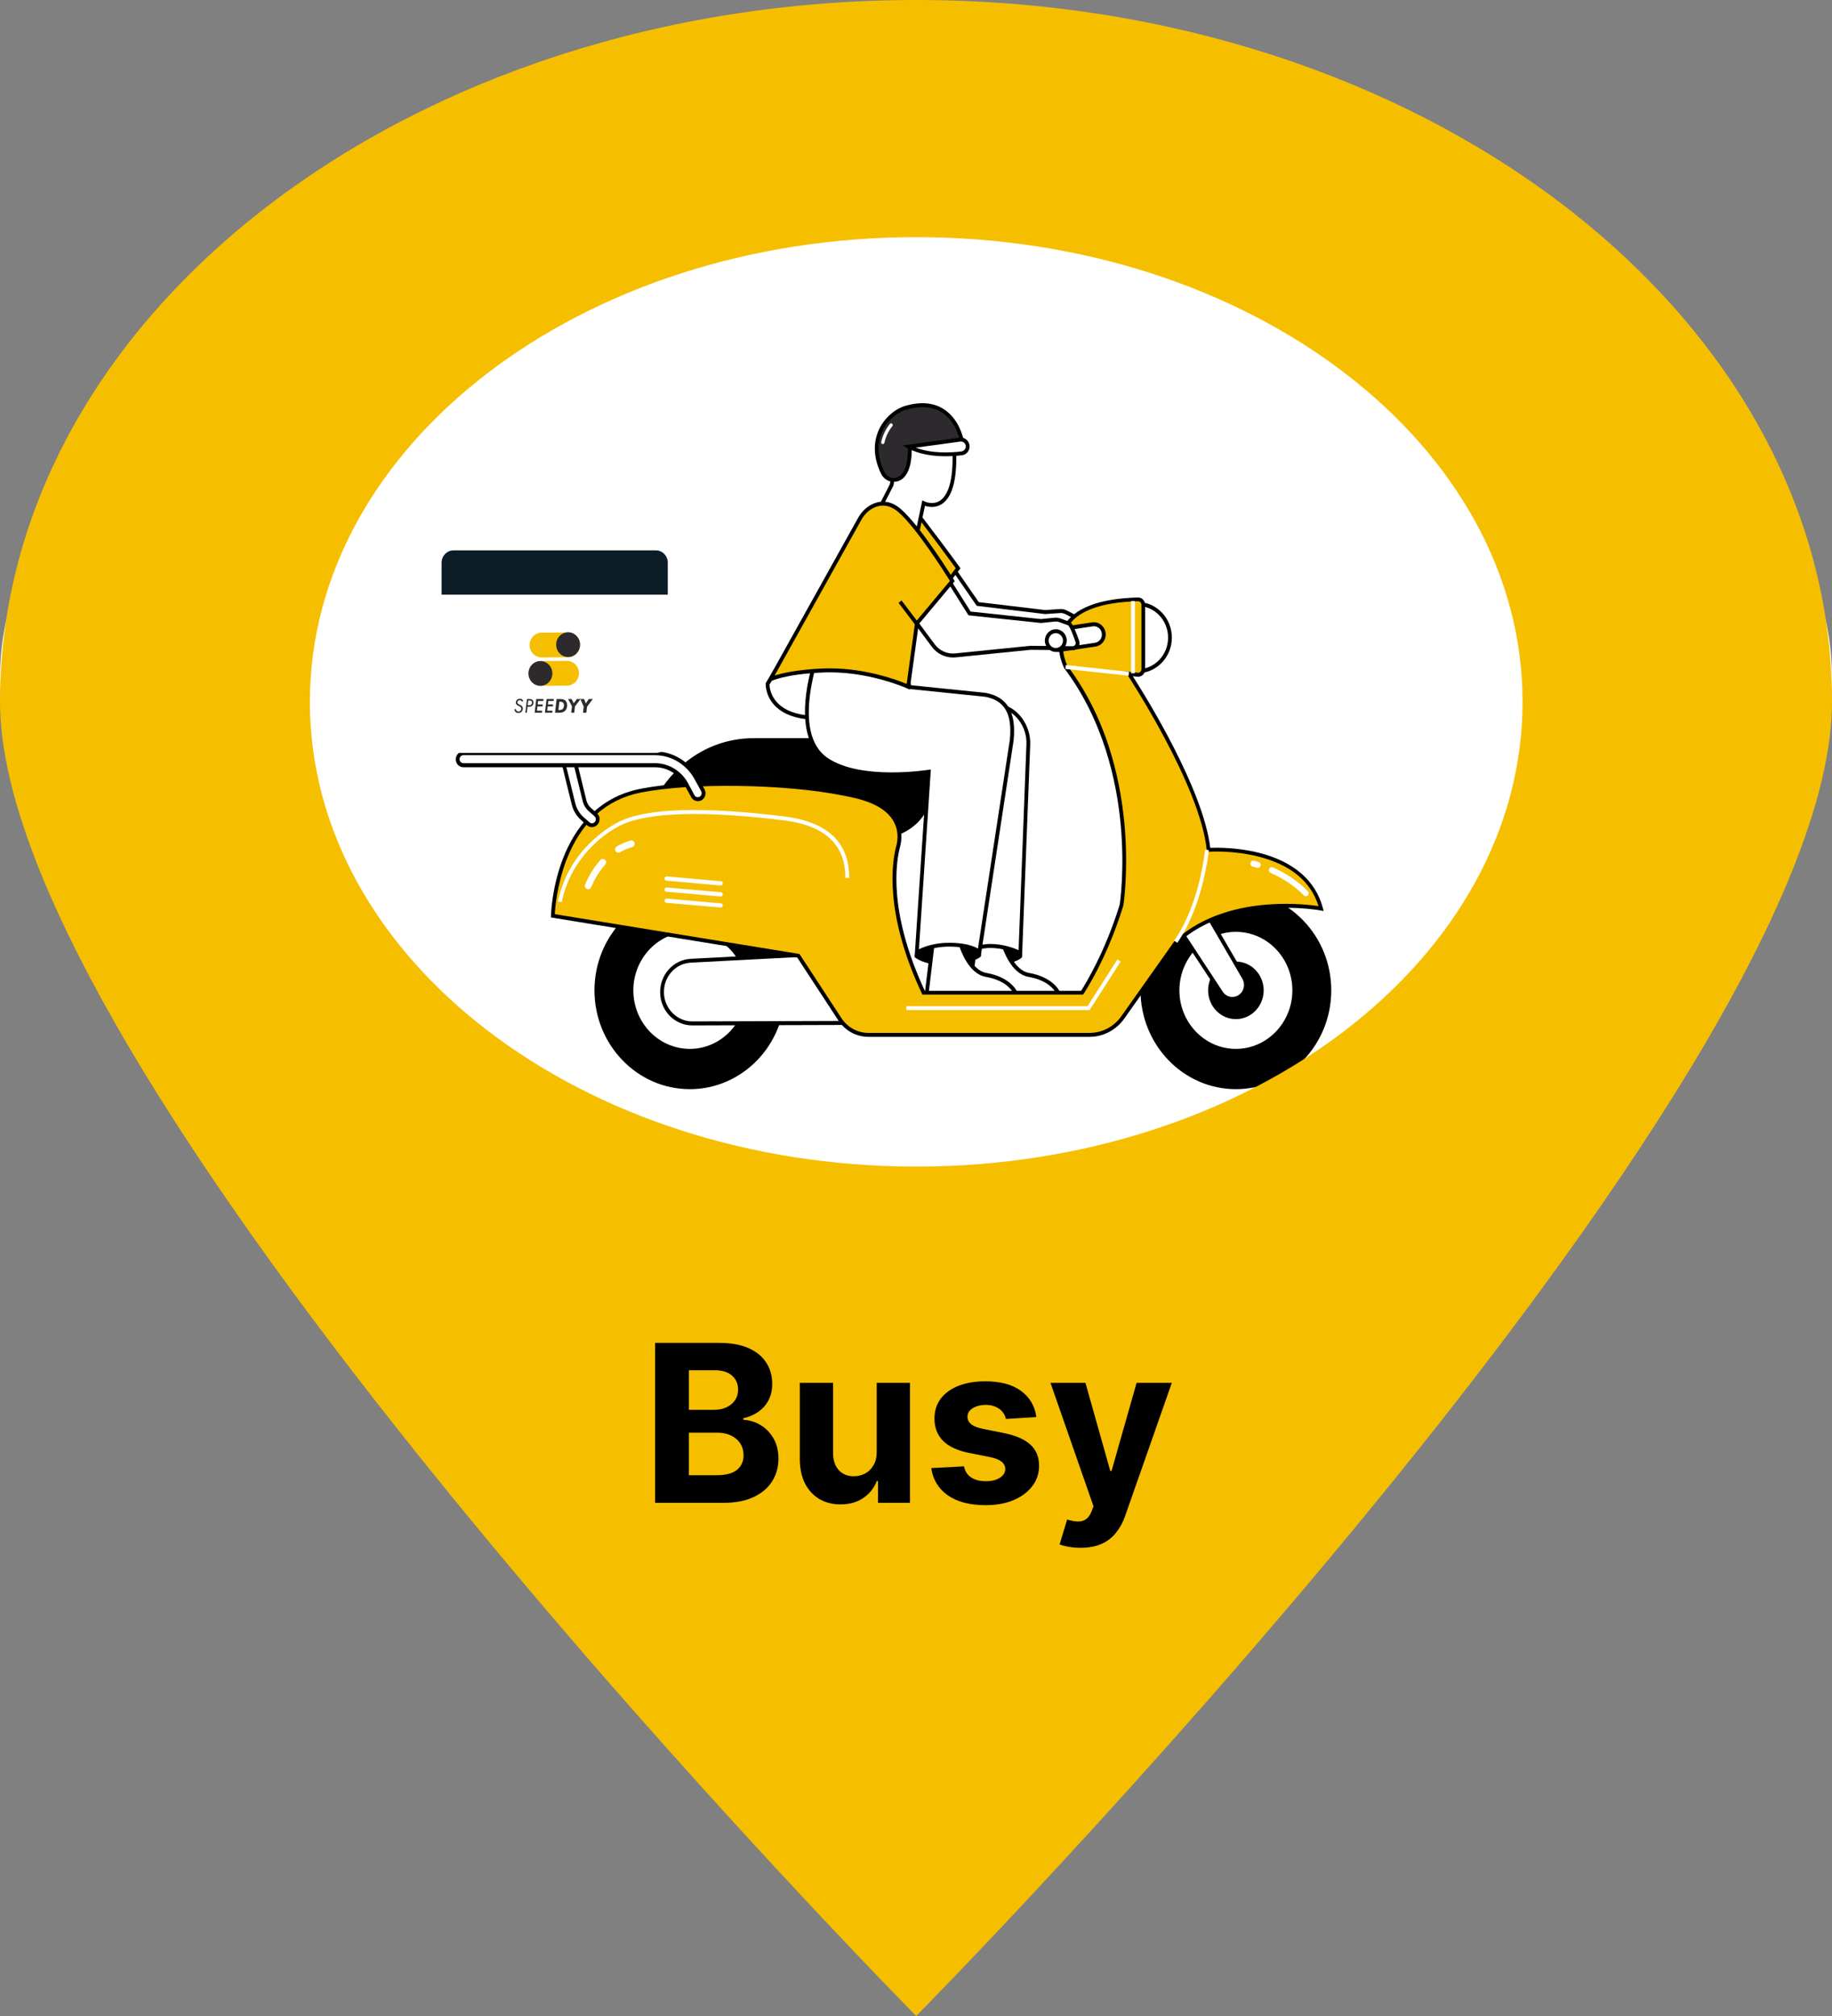 <svg width="100" height="110" viewBox="0 0 100 110" fill="none" xmlns="http://www.w3.org/2000/svg">
<rect x="0" y="0" width="100" height="110" fill="#808080" stroke="none"/>
<g clip-path="url(#clip0_38_190)">
<path d="M50 64C77.614 64 100 51.912 100 37C100 22.088 77.614 10 50 10C22.386 10 0 22.088 0 37C0 51.912 22.386 64 50 64Z" fill="white"/>
<path d="M37.654 59.322C40.472 59.322 42.757 56.956 42.757 54.037C42.757 51.119 40.472 48.753 37.654 48.753C34.836 48.753 32.552 51.119 32.552 54.037C32.552 56.956 34.836 59.322 37.654 59.322Z" fill="black"/>
<path d="M37.655 59.429C34.782 59.429 32.449 57.008 32.449 54.037C32.449 51.062 34.786 48.646 37.655 48.646C40.527 48.646 42.86 51.066 42.86 54.037C42.86 57.013 40.523 59.429 37.655 59.429ZM37.655 48.859C34.897 48.859 32.655 51.182 32.655 54.037C32.655 56.893 34.897 59.215 37.655 59.215C40.412 59.215 42.654 56.893 42.654 54.037C42.654 51.182 40.412 48.859 37.655 48.859Z" fill="black"/>
<path d="M37.654 57.337C39.414 57.337 40.84 55.86 40.84 54.038C40.84 52.215 39.414 50.738 37.654 50.738C35.895 50.738 34.468 52.215 34.468 54.038C34.468 55.86 35.895 57.337 37.654 57.337Z" fill="white"/>
<path d="M37.654 57.444C35.841 57.444 34.365 55.916 34.365 54.038C34.365 52.16 35.841 50.631 37.654 50.631C39.468 50.631 40.943 52.16 40.943 54.038C40.943 55.916 39.468 57.444 37.654 57.444ZM37.654 50.845C35.952 50.845 34.571 52.279 34.571 54.038C34.571 55.801 35.956 57.231 37.654 57.231C39.356 57.231 40.737 55.796 40.737 54.038C40.737 52.275 39.352 50.845 37.654 50.845Z" fill="black"/>
<path d="M37.654 55.502C38.435 55.502 39.068 54.846 39.068 54.037C39.068 53.229 38.435 52.573 37.654 52.573C36.874 52.573 36.241 53.229 36.241 54.037C36.241 54.846 36.874 55.502 37.654 55.502Z" fill="black"/>
<path d="M37.654 55.608C36.818 55.608 36.138 54.904 36.138 54.038C36.138 53.171 36.818 52.467 37.654 52.467C38.491 52.467 39.171 53.171 39.171 54.038C39.171 54.904 38.491 55.608 37.654 55.608ZM37.654 52.68C36.933 52.68 36.344 53.291 36.344 54.038C36.344 54.785 36.933 55.395 37.654 55.395C38.376 55.395 38.965 54.785 38.965 54.038C38.965 53.291 38.376 52.68 37.654 52.68Z" fill="black"/>
<path d="M67.461 59.322C70.279 59.322 72.564 56.956 72.564 54.037C72.564 51.119 70.279 48.753 67.461 48.753C64.643 48.753 62.359 51.119 62.359 54.037C62.359 56.956 64.643 59.322 67.461 59.322Z" fill="black"/>
<path d="M67.461 59.429C64.588 59.429 62.256 57.008 62.256 54.037C62.256 51.062 64.593 48.646 67.461 48.646C70.334 48.646 72.667 51.066 72.667 54.037C72.667 57.013 70.33 59.429 67.461 59.429ZM67.461 48.859C64.704 48.859 62.462 51.182 62.462 54.037C62.462 56.893 64.704 59.215 67.461 59.215C70.218 59.215 72.46 56.893 72.46 54.037C72.46 51.182 70.218 48.859 67.461 48.859Z" fill="black"/>
<path d="M67.461 57.337C69.221 57.337 70.647 55.86 70.647 54.038C70.647 52.215 69.221 50.738 67.461 50.738C65.701 50.738 64.275 52.215 64.275 54.038C64.275 55.86 65.701 57.337 67.461 57.337Z" fill="white"/>
<path d="M67.461 57.444C65.648 57.444 64.172 55.916 64.172 54.038C64.172 52.16 65.648 50.631 67.461 50.631C69.275 50.631 70.75 52.16 70.75 54.038C70.75 55.916 69.275 57.444 67.461 57.444ZM67.461 50.845C65.759 50.845 64.378 52.279 64.378 54.038C64.378 55.801 65.763 57.231 67.461 57.231C69.159 57.231 70.544 55.796 70.544 54.038C70.544 52.275 69.159 50.845 67.461 50.845Z" fill="black"/>
<path d="M67.461 55.502C68.242 55.502 68.875 54.846 68.875 54.037C68.875 53.229 68.242 52.573 67.461 52.573C66.68 52.573 66.047 53.229 66.047 54.037C66.047 54.846 66.68 55.502 67.461 55.502Z" fill="black"/>
<path d="M67.461 55.608C66.624 55.608 65.945 54.904 65.945 54.038C65.945 53.171 66.624 52.467 67.461 52.467C68.298 52.467 68.978 53.171 68.978 54.038C68.978 54.904 68.294 55.608 67.461 55.608ZM67.461 52.68C66.74 52.68 66.15 53.291 66.15 54.038C66.15 54.785 66.74 55.395 67.461 55.395C68.182 55.395 68.772 54.785 68.772 54.038C68.772 53.291 68.182 52.68 67.461 52.68Z" fill="black"/>
<path d="M51.668 30.496L53.37 32.954L57.054 33.394L57.858 33.339C57.974 33.33 58.085 33.356 58.188 33.407L58.748 33.697C58.93 33.744 59.243 34.811 59.243 34.811L56.56 34.786L52.298 34.901C52.232 34.82 50.324 32.075 50.324 32.075L51.668 30.496Z" fill="white"/>
<path d="M52.253 35.008L52.22 34.969C52.154 34.888 50.435 32.417 50.242 32.135L50.192 32.067L51.676 30.325L53.428 32.856L57.059 33.287L57.854 33.232C57.986 33.223 58.118 33.249 58.237 33.313L58.794 33.599C58.987 33.676 59.198 34.282 59.346 34.782L59.387 34.922L56.564 34.897L52.253 35.008ZM50.456 32.079C50.975 32.826 52.146 34.504 52.352 34.79L56.56 34.679L59.103 34.705C58.971 34.286 58.802 33.859 58.719 33.8H58.715L58.142 33.505C58.056 33.462 57.961 33.441 57.866 33.45L57.054 33.505H57.046L53.316 33.057L51.663 30.666L50.456 32.079Z" fill="black"/>
<path d="M49.384 27.154C49.384 27.154 50.818 28.963 52.298 31.008L51.803 31.657L48.935 28.037L49.384 27.154Z" fill="#F5BF00"/>
<path d="M51.803 31.828L48.811 28.05L49.364 26.961L49.462 27.085C49.475 27.102 50.913 28.921 52.38 30.94L52.43 31.004L51.803 31.828ZM49.059 28.024L51.803 31.486L52.17 31.004C50.946 29.317 49.751 27.781 49.405 27.345L49.059 28.024Z" fill="black"/>
<path d="M62.091 36.626C63.07 36.626 63.863 35.804 63.863 34.79C63.863 33.776 63.07 32.955 62.091 32.955C61.112 32.955 60.319 33.776 60.319 34.79C60.319 35.804 61.112 36.626 62.091 36.626Z" fill="white"/>
<path d="M62.091 36.732C61.056 36.732 60.215 35.861 60.215 34.79C60.215 33.719 61.056 32.848 62.091 32.848C63.125 32.848 63.966 33.719 63.966 34.79C63.966 35.861 63.121 36.732 62.091 36.732ZM62.091 33.061C61.172 33.061 60.422 33.834 60.422 34.79C60.422 35.746 61.168 36.519 62.091 36.519C63.014 36.519 63.76 35.746 63.76 34.79C63.76 33.834 63.01 33.061 62.091 33.061Z" fill="black"/>
<path d="M52.364 52.291C52.364 52.291 52.723 52.846 54.248 52.757C54.248 52.757 55.525 52.548 55.793 52.223L55.546 51.088L52.521 51.156L52.364 52.291Z" fill="black"/>
<path d="M54.73 51.391C54.73 51.391 55.154 53.017 56.151 53.192C57.4 53.414 57.759 54.101 57.788 54.264H52.908L53.246 51.446L54.73 51.391Z" fill="white"/>
<path d="M57.912 54.371H52.789L53.155 51.344L54.808 51.28L54.829 51.361C54.833 51.378 55.249 52.924 56.168 53.086C57.434 53.312 57.846 54.012 57.891 54.238L57.912 54.371ZM53.024 54.157H57.627C57.499 53.935 57.124 53.474 56.131 53.299C55.204 53.133 54.755 51.844 54.652 51.502L53.337 51.553L53.024 54.157Z" fill="black"/>
<path d="M47.052 37.765L54.52 38.525C55.464 38.619 56.168 39.631 56.127 40.612L55.69 52.014C55.69 52.014 54.986 51.617 54.042 51.617C53.234 51.617 52.43 52.099 52.43 52.099L51.647 41.428L49.158 41.359L47.052 37.765Z" fill="white"/>
<path d="M52.34 52.275L51.548 41.53L49.096 41.462L46.854 37.638L54.532 38.419C55.006 38.465 55.451 38.734 55.777 39.17C56.086 39.588 56.255 40.113 56.234 40.617L55.789 52.189L55.645 52.108C55.637 52.104 54.948 51.724 54.046 51.724C53.275 51.724 52.492 52.185 52.484 52.189L52.34 52.275ZM49.22 41.253L51.746 41.321L52.525 51.925C52.797 51.784 53.415 51.506 54.046 51.506C54.763 51.506 55.34 51.728 55.6 51.843L56.028 40.604C56.069 39.635 55.361 38.713 54.516 38.628L47.249 37.889L49.22 41.253Z" fill="black"/>
<path d="M49.92 52.219C49.92 52.219 50.481 52.753 52.006 52.659C52.006 52.659 53.283 52.497 53.551 52.172L53.395 50.896L50.213 51.079L49.92 52.219Z" fill="black"/>
<path d="M52.397 51.391C52.397 51.391 52.822 53.017 53.819 53.192C55.068 53.414 55.426 54.101 55.455 54.264H50.575L50.913 51.446L52.397 51.391Z" fill="white"/>
<path d="M55.583 54.371H50.46L50.827 51.344L52.48 51.28L52.5 51.361C52.504 51.378 52.92 52.924 53.84 53.086C55.105 53.312 55.517 54.012 55.562 54.238L55.583 54.371ZM50.695 54.157H55.299C55.171 53.935 54.796 53.474 53.803 53.299C52.875 53.133 52.426 51.844 52.323 51.502L51.008 51.553L50.695 54.157Z" fill="black"/>
<path d="M45.366 52.019L37.708 52.42C36.814 52.467 36.117 53.244 36.138 54.174C36.163 55.105 36.896 55.843 37.795 55.839L47.567 55.809L45.366 52.019Z" fill="white"/>
<path d="M37.79 55.95C37.333 55.95 36.896 55.766 36.566 55.438C36.236 55.105 36.047 54.661 36.035 54.183C36.022 53.705 36.187 53.248 36.5 52.898C36.813 52.548 37.238 52.343 37.7 52.317L45.419 51.912L47.752 55.92L37.799 55.95C37.794 55.95 37.794 55.95 37.79 55.95ZM45.308 52.129L37.712 52.526C36.863 52.569 36.22 53.295 36.241 54.17C36.261 55.032 36.958 55.732 37.79 55.732H37.794L47.385 55.702L45.308 52.129Z" fill="black"/>
<path d="M65.141 48.595L67.902 53.346C68.108 53.7 68.005 54.161 67.667 54.383C67.329 54.605 66.884 54.511 66.662 54.17L63.706 49.671L65.141 48.595Z" fill="white"/>
<path d="M67.267 54.61C67 54.61 66.736 54.477 66.575 54.225L63.562 49.645L65.17 48.441L67.989 53.291C68.228 53.7 68.108 54.217 67.721 54.473C67.581 54.567 67.424 54.61 67.267 54.61ZM63.847 49.696L66.744 54.11C66.938 54.405 67.317 54.486 67.61 54.294C67.902 54.102 67.993 53.709 67.812 53.402L65.108 48.749L63.847 49.696Z" fill="black"/>
<path d="M35.981 43.447C35.981 43.447 37.551 40.335 41.269 40.382H48.853C49.937 40.382 50.831 41.274 50.856 42.397C50.885 43.579 50.505 44.954 48.799 45.534L35.981 43.447Z" fill="black"/>
<path d="M48.807 45.645L35.82 43.528L35.886 43.396C35.903 43.361 36.298 42.593 37.16 41.816C37.955 41.099 39.311 40.25 41.269 40.275H48.849C49.401 40.275 49.924 40.493 50.32 40.894C50.715 41.291 50.942 41.825 50.955 42.397C50.983 43.536 50.633 45.022 48.828 45.637L48.807 45.645ZM36.146 43.366L48.791 45.428C50.13 44.962 50.79 43.946 50.753 42.405C50.728 41.351 49.875 40.493 48.853 40.493H41.269C39.381 40.472 38.071 41.287 37.304 41.974C36.674 42.538 36.294 43.114 36.146 43.366Z" fill="black"/>
<path d="M59.478 56.466H47.398C46.775 56.466 46.19 56.146 45.844 55.613L43.577 52.151L30.174 49.969C30.174 49.969 30.294 44.07 34.971 43.144C37.683 42.606 42.794 42.657 46.021 43.306C46.808 43.464 48.416 43.733 48.943 44.924C49.116 45.317 49.137 45.765 49.026 46.179C48.799 47.02 48.35 49.777 50.411 54.17H59.062C59.062 54.17 60.315 52.313 61.213 49.389C61.213 49.389 62.379 41.962 58.167 36.391C58.167 36.391 56.366 32.865 62.111 32.707C62.272 32.703 62.404 32.835 62.404 33.002V36.528C62.404 36.703 62.256 36.839 62.087 36.818L61.617 36.762C61.617 36.762 65.606 42.798 65.965 46.371C65.965 46.371 71.162 46 72.106 49.572C72.106 49.572 67.132 48.646 64.172 51.429L61.279 55.519C60.859 56.116 60.191 56.466 59.478 56.466Z" fill="#F5BF00"/>
<path d="M59.478 56.573H47.398C46.738 56.573 46.128 56.236 45.757 55.672L43.519 52.249L30.075 50.059V49.969C30.075 49.909 30.207 43.98 34.955 43.041C37.766 42.486 42.843 42.559 46.042 43.203L46.153 43.225C46.977 43.387 48.515 43.694 49.042 44.881C49.219 45.282 49.252 45.756 49.129 46.209C49.017 46.618 48.853 47.506 48.968 48.834C49.108 50.452 49.619 52.21 50.481 54.063H59.012C59.206 53.76 60.31 51.988 61.118 49.363C61.139 49.231 61.398 47.412 61.172 44.983C60.957 42.67 60.248 39.315 58.089 36.459L58.081 36.442C58.056 36.391 57.471 35.221 58.068 34.162C58.62 33.185 59.981 32.66 62.111 32.6C62.219 32.596 62.318 32.639 62.392 32.715C62.466 32.792 62.507 32.895 62.507 33.001V36.527C62.507 36.643 62.462 36.749 62.379 36.826C62.297 36.903 62.186 36.937 62.078 36.924L61.831 36.894C62.507 37.944 65.681 43.037 66.06 46.26C66.406 46.247 67.523 46.23 68.71 46.529C70.602 47.003 71.814 48.044 72.209 49.547L72.25 49.709L72.09 49.679C72.077 49.675 70.837 49.448 69.254 49.564C67.803 49.67 65.759 50.089 64.255 51.502L61.365 55.583C60.925 56.206 60.22 56.573 59.478 56.573ZM30.285 49.88L43.639 52.052L45.93 55.553C46.26 56.056 46.812 56.359 47.402 56.359H59.482C60.158 56.359 60.801 56.022 61.201 55.459L64.102 51.361L64.11 51.352C65.66 49.892 67.758 49.457 69.25 49.35C70.528 49.256 71.579 49.384 71.97 49.44C71.55 48.087 70.445 47.178 68.677 46.734C67.288 46.383 65.994 46.473 65.981 46.473L65.883 46.482L65.87 46.379C65.52 42.87 61.58 36.882 61.539 36.818L61.411 36.625L62.103 36.706C62.157 36.711 62.206 36.698 62.243 36.66C62.28 36.625 62.305 36.574 62.305 36.519V32.993C62.305 32.942 62.285 32.895 62.252 32.86C62.215 32.826 62.169 32.805 62.12 32.805C60.063 32.86 58.761 33.351 58.25 34.261C57.734 35.174 58.212 36.224 58.262 36.327C59.226 37.603 59.989 39.088 60.525 40.732C60.953 42.051 61.242 43.472 61.378 44.962C61.613 47.498 61.324 49.38 61.32 49.397L61.316 49.414C60.413 52.364 59.148 54.229 59.14 54.238L59.111 54.268H50.349L50.32 54.208C49.43 52.313 48.902 50.507 48.758 48.846C48.638 47.485 48.811 46.571 48.927 46.145C49.034 45.739 49.009 45.321 48.849 44.962C48.366 43.874 46.899 43.583 46.108 43.425L45.996 43.404C42.872 42.776 37.729 42.7 34.988 43.242C33.088 43.618 31.715 44.86 30.916 46.93C30.405 48.266 30.302 49.534 30.285 49.88Z" fill="black"/>
<path d="M30.66 49.227L30.458 49.184C31.048 46.328 33.335 45.065 33.788 44.839C35.293 44.092 38.326 43.998 42.81 44.548C45.176 44.843 46.367 45.97 46.351 47.904H46.145C46.157 46.094 45.028 45.039 42.786 44.762C37.251 44.079 34.885 44.531 33.879 45.031C33.438 45.244 31.229 46.469 30.66 49.227Z" fill="white"/>
<path d="M39.336 48.313L36.377 48.053C36.315 48.049 36.27 47.993 36.274 47.929C36.278 47.865 36.331 47.818 36.393 47.822L39.352 48.083C39.414 48.087 39.46 48.142 39.456 48.206C39.451 48.27 39.398 48.318 39.336 48.313Z" fill="white"/>
<path d="M39.336 48.915L36.377 48.655C36.315 48.65 36.27 48.595 36.274 48.531C36.278 48.467 36.331 48.42 36.393 48.424L39.352 48.684C39.414 48.689 39.46 48.744 39.456 48.808C39.451 48.872 39.398 48.919 39.336 48.915Z" fill="white"/>
<path d="M39.336 49.517L36.377 49.261C36.315 49.257 36.27 49.201 36.274 49.137C36.278 49.073 36.331 49.026 36.393 49.03L39.352 49.291C39.414 49.295 39.46 49.35 39.456 49.414C39.451 49.474 39.398 49.525 39.336 49.517Z" fill="white"/>
<path d="M32.111 44.95L31.798 44.676C31.555 44.463 31.382 44.177 31.303 43.857L30.726 41.509L31.336 41.347L31.913 43.695C31.959 43.883 32.062 44.053 32.206 44.177L32.519 44.45C32.651 44.566 32.667 44.77 32.556 44.907C32.441 45.048 32.243 45.065 32.111 44.95Z" fill="white"/>
<path d="M32.313 45.133C32.214 45.133 32.119 45.099 32.045 45.031L31.732 44.758C31.468 44.527 31.287 44.228 31.204 43.882L30.603 41.432L31.41 41.219L32.008 43.669C32.049 43.835 32.14 43.985 32.268 44.096L32.581 44.369C32.758 44.523 32.779 44.796 32.63 44.975C32.56 45.065 32.457 45.116 32.346 45.129C32.338 45.133 32.325 45.133 32.313 45.133ZM30.85 41.586L31.402 43.831C31.476 44.13 31.637 44.395 31.864 44.595L32.177 44.868C32.218 44.907 32.276 44.924 32.33 44.92C32.387 44.915 32.437 44.886 32.474 44.843C32.548 44.749 32.536 44.612 32.449 44.535L32.136 44.262C31.975 44.121 31.864 43.938 31.81 43.724L31.258 41.479L30.85 41.586Z" fill="black"/>
<path d="M37.819 43.439L37.461 42.786C37.111 42.145 36.459 41.753 35.75 41.753H25.294C25.121 41.753 24.981 41.608 24.981 41.428C24.981 41.249 25.121 41.104 25.294 41.104H35.755C36.69 41.104 37.551 41.625 38.009 42.465L38.368 43.119C38.454 43.277 38.401 43.473 38.248 43.563C38.096 43.652 37.902 43.597 37.819 43.439Z" fill="white"/>
<path d="M38.091 43.712C37.947 43.712 37.803 43.635 37.728 43.494L37.37 42.841C37.04 42.239 36.418 41.864 35.75 41.864H25.294C25.063 41.864 24.878 41.671 24.878 41.432C24.878 41.193 25.063 41.001 25.294 41.001H35.754C36.723 41.001 37.621 41.543 38.099 42.418L38.458 43.072C38.569 43.281 38.499 43.541 38.301 43.661C38.231 43.695 38.161 43.712 38.091 43.712ZM37.906 43.387C37.964 43.494 38.091 43.528 38.194 43.468C38.297 43.409 38.33 43.276 38.273 43.17L37.914 42.517C37.473 41.71 36.645 41.206 35.746 41.206H25.294C25.179 41.206 25.084 41.304 25.084 41.424C25.084 41.543 25.179 41.642 25.294 41.642H35.754C36.5 41.642 37.189 42.06 37.555 42.73L37.906 43.387Z" fill="black"/>
<path d="M41.9 37.322C41.9 37.322 41.764 40.895 49.434 38.111L49.479 37.121L42.885 35.695L41.9 37.322Z" fill="white"/>
<path d="M44.649 39.277C43.734 39.277 43.021 39.084 42.522 38.705C41.772 38.133 41.793 37.347 41.797 37.313V37.283L42.835 35.571L49.582 37.031L49.533 38.184L49.467 38.209C47.579 38.897 45.996 39.255 44.768 39.277C44.727 39.277 44.69 39.277 44.649 39.277ZM42.003 37.352C42.007 37.488 42.052 38.086 42.65 38.538C43.425 39.127 45.218 39.516 49.335 38.03L49.372 37.206L42.934 35.815L42.003 37.352Z" fill="black"/>
<path d="M49.907 29.834L50.414 27.453C50.414 27.453 52.294 28.409 52.08 24.396L49.026 24.234L48.667 26.454L47.435 28.866L49.907 29.834Z" fill="white"/>
<path d="M49.986 29.98L47.291 28.925L48.572 26.424L48.943 24.127L52.179 24.298L52.183 24.392C52.269 26.044 52.018 27.085 51.433 27.487C51.066 27.738 50.678 27.662 50.489 27.598L49.986 29.98ZM47.583 28.81L49.838 29.694L50.345 27.299L50.464 27.359C50.481 27.367 50.926 27.585 51.325 27.307C51.676 27.064 52.072 26.381 51.985 24.499L49.116 24.349L48.77 26.492L47.583 28.81Z" fill="black"/>
<path d="M59.635 34.069L57.71 34.359C57.413 34.402 57.211 34.688 57.252 34.991C57.293 35.298 57.57 35.507 57.862 35.465L59.787 35.174C60.084 35.132 60.286 34.846 60.244 34.543C60.203 34.235 59.927 34.026 59.635 34.069Z" fill="white"/>
<path d="M57.784 35.576C57.471 35.576 57.195 35.337 57.149 35.004C57.1 34.641 57.343 34.303 57.693 34.248L59.618 33.958C59.968 33.907 60.294 34.158 60.348 34.521C60.372 34.696 60.331 34.871 60.228 35.016C60.125 35.157 59.977 35.251 59.804 35.277L57.879 35.567C57.846 35.571 57.817 35.576 57.784 35.576ZM59.647 34.175L57.722 34.466C57.483 34.5 57.318 34.73 57.351 34.978C57.384 35.225 57.607 35.396 57.846 35.362L59.771 35.072C59.886 35.055 59.989 34.991 60.059 34.897C60.129 34.803 60.158 34.679 60.142 34.56C60.109 34.308 59.886 34.137 59.647 34.175Z" fill="black"/>
<path d="M44.933 34.82C44.933 34.82 42.802 39.878 45.127 41.453C46.998 42.721 50.699 42.115 50.699 42.115L50.044 51.993C50.044 51.993 50.703 51.536 51.907 51.557C53.102 51.579 53.46 51.95 53.46 51.95L55.224 40.395C55.356 39.136 55.068 38.145 53.778 37.919L49.669 37.501L49.261 36.404L44.933 34.82Z" fill="white"/>
<path d="M49.928 52.193L49.941 51.976L50.588 42.23C49.908 42.328 46.779 42.691 45.069 41.535C44.084 40.864 43.734 39.477 44.055 37.522C44.298 36.066 44.83 34.786 44.838 34.773L44.875 34.683L49.339 36.306L49.739 37.39L53.794 37.804C54.981 38.017 55.484 38.862 55.328 40.399V40.403L53.535 52.163L53.39 52.014C53.386 52.01 53.032 51.672 51.907 51.651C50.753 51.63 50.11 52.065 50.101 52.069L49.928 52.193ZM50.81 41.983L50.159 51.796C50.435 51.66 51.029 51.425 51.907 51.442C52.731 51.455 53.176 51.638 53.382 51.758L55.121 40.373C55.266 38.956 54.837 38.209 53.766 38.017L49.594 37.59L49.182 36.476L44.991 34.952C44.723 35.64 43.128 39.968 45.18 41.36C46.998 42.589 50.645 42.008 50.683 42.004L50.81 41.983Z" fill="black"/>
<path d="M51.4 31.055L52.925 33.467L56.823 33.881L57.569 33.804C57.668 33.796 57.767 33.809 57.858 33.843L58.344 34.022C58.464 34.052 58.67 34.607 58.806 34.995C58.868 35.179 58.736 35.367 58.55 35.367L56.246 35.345L52.145 35.759C51.68 35.806 51.226 35.601 50.938 35.217C50.316 34.385 49.289 33.002 49.289 33.002L51.4 31.055Z" fill="white"/>
<path d="M52.014 35.874C51.565 35.874 51.14 35.661 50.86 35.285C50.237 34.453 49.211 33.07 49.211 33.07L49.154 32.993L51.42 30.893L52.982 33.369L56.824 33.779L57.561 33.706C57.673 33.693 57.788 33.71 57.895 33.749L58.377 33.928C58.447 33.945 58.571 34.001 58.905 34.965C58.946 35.085 58.93 35.213 58.855 35.315C58.785 35.418 58.67 35.477 58.55 35.477L56.251 35.456L52.154 35.87C52.109 35.87 52.059 35.874 52.014 35.874ZM49.434 33.014C49.66 33.318 50.489 34.436 51.02 35.153C51.284 35.507 51.701 35.695 52.133 35.652L56.242 35.238H56.247L58.55 35.26C58.604 35.26 58.654 35.234 58.687 35.187C58.719 35.14 58.728 35.085 58.707 35.029C58.443 34.261 58.332 34.137 58.312 34.124L57.825 33.945C57.747 33.915 57.664 33.907 57.582 33.915L56.824 33.992H56.815L52.867 33.574L51.383 31.222L49.434 33.014Z" fill="black"/>
<path d="M49.574 37.467C49.574 37.467 47.406 36.468 44.884 36.583C42.765 36.681 42.048 37.066 42.048 37.066L46.944 28.276C47.105 27.999 47.336 27.768 47.616 27.623C47.991 27.436 48.523 27.355 49.108 27.862C50.213 28.823 51.981 31.704 51.981 31.704L50.044 34.018L49.574 37.467Z" fill="#F5BF00"/>
<path d="M49.656 37.625L49.533 37.569C49.512 37.561 47.356 36.579 44.892 36.694C42.819 36.788 42.106 37.159 42.097 37.164L41.784 37.33L46.858 28.225C47.035 27.918 47.286 27.679 47.575 27.529C47.954 27.337 48.539 27.226 49.178 27.781C50.283 28.742 51.997 31.529 52.072 31.644L52.113 31.713L50.147 34.06L49.656 37.625ZM45.292 36.468C47.295 36.468 49.022 37.121 49.491 37.317L49.949 33.971L51.853 31.695C51.581 31.26 50.031 28.806 49.046 27.948C48.601 27.559 48.136 27.487 47.666 27.721C47.41 27.849 47.192 28.063 47.035 28.332L42.283 36.861C42.662 36.737 43.458 36.545 44.88 36.476C45.02 36.472 45.156 36.468 45.292 36.468Z" fill="black"/>
<path d="M49.21 32.763L49.048 32.894L50.064 34.233L50.226 34.101L49.21 32.763Z" fill="black"/>
<path d="M59.478 55.113H49.475V54.9H59.367L60.995 52.347L61.168 52.467L59.478 55.113Z" fill="white"/>
<path d="M58.177 36.286L58.156 36.499L61.608 36.87L61.629 36.658L58.177 36.286Z" fill="white"/>
<path d="M64.259 51.446L64.094 51.323C65.495 49.325 65.776 46.392 65.78 46.362L65.986 46.384C65.978 46.414 65.693 49.406 64.259 51.446Z" fill="white"/>
<path d="M33.603 46.444C33.55 46.354 33.574 46.234 33.665 46.183C33.904 46.047 34.156 45.94 34.419 45.863C34.518 45.837 34.617 45.901 34.638 46.004C34.658 46.102 34.601 46.196 34.506 46.222C34.275 46.286 34.052 46.38 33.842 46.503C33.76 46.55 33.657 46.525 33.603 46.444Z" fill="white"/>
<path d="M32.045 48.51C31.946 48.475 31.897 48.36 31.938 48.262C32.053 47.984 32.313 47.438 32.771 46.922C32.841 46.845 32.956 46.845 33.03 46.917C33.096 46.99 33.1 47.101 33.034 47.173C32.614 47.647 32.375 48.155 32.268 48.403C32.231 48.497 32.136 48.539 32.045 48.51Z" fill="white"/>
<path d="M36.451 30.705V40.408C36.451 40.779 36.159 41.082 35.8 41.082H24.754C24.396 41.082 24.103 40.779 24.103 40.408V30.705C24.103 30.334 24.396 30.03 24.754 30.03H35.804C36.163 30.03 36.451 30.334 36.451 30.705Z" fill="white"/>
<path d="M29.494 36.071L30.945 36.06C31.305 36.057 31.599 36.357 31.601 36.73C31.604 37.103 31.314 37.407 30.954 37.41L29.504 37.421C29.144 37.424 28.85 37.124 28.847 36.751C28.845 36.378 29.135 36.074 29.494 36.071Z" fill="#F5BF00"/>
<path d="M29.499 37.421C29.859 37.421 30.151 37.118 30.151 36.745C30.151 36.372 29.859 36.07 29.499 36.07C29.139 36.07 28.847 36.372 28.847 36.745C28.847 37.118 29.139 37.421 29.499 37.421Z" fill="#2D2A2E"/>
<path d="M31.015 35.861L29.565 35.872C29.205 35.875 28.911 35.575 28.909 35.202C28.906 34.829 29.196 34.525 29.556 34.522L31.006 34.511C31.366 34.508 31.66 34.808 31.662 35.181C31.665 35.554 31.375 35.858 31.015 35.861Z" fill="#F5BF00"/>
<path d="M31.011 35.85C31.371 35.85 31.663 35.547 31.663 35.174C31.663 34.801 31.371 34.499 31.011 34.499C30.65 34.499 30.358 34.801 30.358 35.174C30.358 35.547 30.65 35.85 31.011 35.85Z" fill="#2D2A2E"/>
<path d="M28.489 38.289C28.481 38.263 28.466 38.244 28.45 38.23C28.422 38.209 28.393 38.207 28.369 38.207C28.341 38.207 28.307 38.212 28.278 38.238C28.256 38.258 28.24 38.292 28.24 38.327C28.24 38.35 28.248 38.374 28.27 38.395C28.284 38.408 28.316 38.426 28.331 38.434L28.395 38.465C28.429 38.481 28.461 38.501 28.487 38.529C28.528 38.573 28.536 38.612 28.536 38.66C28.536 38.704 28.528 38.772 28.475 38.829C28.415 38.894 28.34 38.9 28.289 38.9C28.231 38.9 28.183 38.889 28.14 38.844C28.108 38.811 28.085 38.762 28.079 38.708L28.159 38.686C28.162 38.724 28.175 38.758 28.198 38.783C28.229 38.816 28.265 38.822 28.301 38.822C28.335 38.822 28.379 38.816 28.413 38.781C28.44 38.752 28.452 38.708 28.452 38.673C28.452 38.628 28.433 38.595 28.413 38.577C28.399 38.564 28.366 38.544 28.343 38.533L28.286 38.505C28.266 38.496 28.224 38.473 28.2 38.448C28.181 38.426 28.159 38.391 28.159 38.333C28.159 38.28 28.174 38.233 28.215 38.192C28.261 38.146 28.314 38.129 28.374 38.129C28.405 38.129 28.454 38.134 28.493 38.16C28.521 38.179 28.545 38.211 28.557 38.245L28.489 38.289Z" fill="#2D2A2E"/>
<path d="M28.896 38.141C28.97 38.141 29.033 38.161 29.07 38.199C29.099 38.228 29.119 38.277 29.119 38.339C29.119 38.412 29.092 38.467 29.061 38.498C29.031 38.528 28.973 38.563 28.857 38.563H28.796L28.757 38.887H28.677L28.766 38.142H28.896V38.141ZM28.804 38.484H28.872C28.911 38.484 28.964 38.48 29.002 38.444C29.023 38.424 29.04 38.39 29.04 38.341C29.04 38.291 29.021 38.262 29 38.246C28.971 38.223 28.927 38.22 28.895 38.22H28.835L28.804 38.484Z" fill="#2D2A2E"/>
<path d="M29.658 38.249H29.371L29.349 38.437H29.627L29.614 38.545H29.336L29.308 38.779H29.595L29.582 38.887H29.185L29.273 38.141H29.671L29.658 38.249Z" fill="#2D2A2E"/>
<path d="M30.219 38.249H29.932L29.91 38.437H30.189L30.176 38.545H29.897L29.869 38.779H30.156L30.143 38.887H29.746L29.834 38.141H30.232L30.219 38.249Z" fill="#2D2A2E"/>
<path d="M30.595 38.141C30.67 38.141 30.79 38.153 30.87 38.236C30.918 38.285 30.956 38.367 30.956 38.484C30.956 38.655 30.881 38.748 30.844 38.784C30.761 38.865 30.648 38.887 30.517 38.887H30.296L30.384 38.141H30.595ZM30.48 38.742H30.531C30.579 38.742 30.656 38.738 30.714 38.684C30.755 38.647 30.786 38.577 30.786 38.489C30.786 38.423 30.766 38.37 30.734 38.339C30.7 38.304 30.641 38.287 30.584 38.287H30.534L30.48 38.742Z" fill="#2D2A2E"/>
<path d="M31.221 38.539L31.011 38.141H31.201L31.318 38.373L31.49 38.141H31.692L31.387 38.539L31.346 38.887H31.18L31.221 38.539Z" fill="#2D2A2E"/>
<path d="M32.045 38.561L32.006 38.887H31.823L31.863 38.555L31.68 38.142H31.882L31.931 38.262C31.96 38.333 31.963 38.338 31.97 38.362C31.972 38.368 31.974 38.377 31.978 38.387C31.988 38.368 31.997 38.352 32.013 38.328L32.137 38.142H32.358L32.045 38.561Z" fill="#2D2A2E"/>
<path d="M36.451 30.705V32.447H24.103V30.705C24.103 30.334 24.396 30.03 24.754 30.03H35.804C36.163 30.03 36.451 30.334 36.451 30.705Z" fill="#0D1D28"/>
<path d="M57.632 35.465C57.905 35.465 58.126 35.235 58.126 34.952C58.126 34.669 57.905 34.44 57.632 34.44C57.358 34.44 57.137 34.669 57.137 34.952C57.137 35.235 57.358 35.465 57.632 35.465Z" fill="white"/>
<path d="M57.631 35.571C57.302 35.571 57.034 35.294 57.034 34.952C57.034 34.611 57.302 34.333 57.631 34.333C57.961 34.333 58.229 34.611 58.229 34.952C58.225 35.294 57.957 35.571 57.631 35.571ZM57.631 34.547C57.417 34.547 57.24 34.726 57.24 34.952C57.24 35.174 57.413 35.358 57.631 35.358C57.846 35.358 58.023 35.179 58.023 34.952C58.019 34.73 57.846 34.547 57.631 34.547Z" fill="black"/>
<path d="M61.947 32.793H61.741V36.737H61.947V32.793Z" fill="white"/>
<path d="M49.664 24.468C49.664 24.468 52.892 24.148 52.525 24.148C52.525 24.148 52.125 21.459 49.425 22.253C48.547 22.509 47.233 23.832 48.185 25.805C48.296 26.031 48.547 26.219 48.84 26.18C48.844 26.18 49.681 26.227 49.664 24.468Z" fill="#2D2A2E"/>
<path d="M48.766 26.291C48.453 26.291 48.201 26.073 48.094 25.852C47.591 24.81 47.736 24.008 47.946 23.512C48.259 22.774 48.902 22.296 49.397 22.151C50.254 21.899 50.975 21.963 51.544 22.343C52.327 22.863 52.562 23.807 52.615 24.067C52.648 24.093 52.657 24.127 52.657 24.148C52.661 24.251 52.578 24.264 52.442 24.281C52.368 24.289 52.257 24.306 52.113 24.319C51.873 24.345 51.54 24.383 51.119 24.426C50.555 24.486 49.986 24.541 49.767 24.562C49.763 25.271 49.615 25.775 49.331 26.061C49.12 26.27 48.902 26.283 48.852 26.283C48.819 26.291 48.795 26.291 48.766 26.291ZM50.357 22.215C50.077 22.215 49.776 22.262 49.454 22.355C49.005 22.488 48.424 22.923 48.135 23.598C47.859 24.242 47.909 24.989 48.28 25.753C48.366 25.933 48.572 26.108 48.832 26.073H48.84H48.848C48.852 26.073 49.021 26.078 49.19 25.903C49.364 25.728 49.57 25.335 49.557 24.468V24.37L49.652 24.362C50.6 24.268 51.989 24.123 52.405 24.067C52.343 23.79 52.108 22.962 51.432 22.513C51.123 22.317 50.765 22.215 50.357 22.215Z" fill="black"/>
<path d="M49.607 24.37L52.405 23.986C52.558 23.965 52.702 24.042 52.772 24.183C52.892 24.417 52.747 24.703 52.492 24.733C51.803 24.819 50.559 24.878 49.607 24.37Z" fill="white"/>
<path d="M51.606 24.895C50.963 24.895 50.2 24.801 49.562 24.464L49.269 24.306L52.393 23.879C52.587 23.854 52.776 23.956 52.867 24.131C52.941 24.272 52.941 24.439 52.871 24.584C52.801 24.724 52.665 24.823 52.513 24.84C52.269 24.87 51.956 24.895 51.606 24.895ZM49.986 24.426C50.864 24.759 51.903 24.703 52.484 24.631C52.57 24.618 52.644 24.567 52.686 24.485C52.727 24.404 52.727 24.315 52.686 24.234C52.636 24.135 52.529 24.08 52.422 24.093L49.986 24.426Z" fill="black"/>
<path d="M48.181 24.23C48.127 24.225 48.09 24.174 48.102 24.119C48.14 23.935 48.251 23.534 48.572 23.133C48.605 23.09 48.663 23.085 48.7 23.124C48.737 23.158 48.741 23.214 48.708 23.252C48.412 23.623 48.309 23.999 48.276 24.157C48.267 24.204 48.226 24.234 48.181 24.23Z" fill="white"/>
<path d="M71.17 48.855C70.577 48.249 69.885 47.861 69.357 47.626C69.279 47.592 69.242 47.498 69.27 47.417C69.303 47.331 69.398 47.293 69.477 47.327C70.033 47.571 70.758 47.98 71.389 48.625C71.451 48.689 71.451 48.796 71.389 48.86C71.327 48.919 71.228 48.919 71.17 48.855Z" fill="white"/>
<path d="M68.611 47.349C68.516 47.319 68.434 47.297 68.372 47.28C68.29 47.259 68.24 47.178 68.257 47.092C68.273 46.998 68.36 46.943 68.45 46.964C68.516 46.981 68.603 47.003 68.706 47.037C68.788 47.062 68.838 47.156 68.809 47.242C68.78 47.327 68.694 47.374 68.611 47.349Z" fill="white"/>
<path d="M43.06 27.515H36.602V27.7H43.06V27.515Z" fill="white"/>
<path d="M43.063 29.92H40.766V30.105H43.063V29.92Z" fill="white"/>
<path d="M50.012 0C22.391 0 0 17.135 0 38.296C0 59.457 50.012 110 50.012 110C50.012 110 100 59.457 100 38.296C100 17.135 77.634 0 50.012 0ZM50.012 63.652C31.728 63.652 16.915 52.303 16.915 38.296C16.915 24.288 31.728 12.94 50.012 12.94C68.296 12.94 83.109 24.288 83.109 38.296C83.109 52.303 68.296 63.652 50.012 63.652Z" fill="#F5BF00"/>
<path d="M35.758 82V73.273H39.253C39.895 73.273 40.43 73.368 40.859 73.558C41.288 73.749 41.611 74.013 41.827 74.351C42.043 74.686 42.151 75.072 42.151 75.51C42.151 75.851 42.082 76.151 41.946 76.409C41.81 76.665 41.622 76.875 41.383 77.04C41.148 77.202 40.878 77.317 40.574 77.385V77.47C40.906 77.484 41.217 77.578 41.507 77.751C41.8 77.925 42.037 78.168 42.219 78.48C42.401 78.79 42.492 79.159 42.492 79.588C42.492 80.051 42.376 80.465 42.146 80.828C41.919 81.189 41.582 81.474 41.136 81.685C40.69 81.895 40.141 82 39.487 82H35.758ZM37.604 80.492H39.108C39.622 80.492 39.997 80.394 40.233 80.197C40.469 79.999 40.587 79.734 40.587 79.405C40.587 79.163 40.528 78.95 40.412 78.766C40.295 78.581 40.129 78.436 39.913 78.331C39.7 78.226 39.446 78.173 39.151 78.173H37.604V80.492ZM37.604 76.925H38.972C39.224 76.925 39.449 76.881 39.645 76.793C39.844 76.702 40 76.574 40.114 76.409C40.23 76.244 40.288 76.047 40.288 75.817C40.288 75.501 40.176 75.247 39.952 75.054C39.73 74.861 39.415 74.764 39.006 74.764H37.604V76.925ZM47.855 79.213V75.454H49.671V82H47.928V80.811H47.86C47.712 81.195 47.466 81.503 47.123 81.736C46.782 81.969 46.365 82.085 45.874 82.085C45.436 82.085 45.051 81.986 44.719 81.787C44.387 81.588 44.127 81.305 43.939 80.939C43.755 80.572 43.661 80.133 43.658 79.622V75.454H45.473V79.298C45.476 79.685 45.58 79.99 45.784 80.215C45.989 80.439 46.263 80.551 46.607 80.551C46.826 80.551 47.03 80.501 47.221 80.402C47.411 80.3 47.564 80.149 47.681 79.95C47.8 79.751 47.858 79.506 47.855 79.213ZM56.569 77.321L54.907 77.423C54.879 77.281 54.818 77.153 54.724 77.04C54.63 76.923 54.506 76.831 54.353 76.763C54.202 76.692 54.022 76.656 53.812 76.656C53.531 76.656 53.293 76.716 53.1 76.835C52.907 76.952 52.81 77.108 52.81 77.304C52.81 77.46 52.873 77.592 52.998 77.7C53.123 77.808 53.337 77.895 53.641 77.96L54.826 78.199C55.462 78.329 55.937 78.54 56.249 78.829C56.562 79.119 56.718 79.5 56.718 79.972C56.718 80.401 56.592 80.777 56.339 81.101C56.089 81.425 55.745 81.678 55.307 81.859C54.873 82.038 54.371 82.128 53.803 82.128C52.937 82.128 52.246 81.947 51.732 81.587C51.221 81.223 50.921 80.729 50.833 80.104L52.619 80.01C52.673 80.274 52.803 80.476 53.011 80.615C53.218 80.751 53.484 80.82 53.807 80.82C54.126 80.82 54.381 80.758 54.575 80.636C54.771 80.511 54.87 80.351 54.873 80.155C54.87 79.99 54.8 79.855 54.664 79.75C54.528 79.642 54.318 79.56 54.033 79.503L52.9 79.277C52.261 79.149 51.785 78.928 51.472 78.612C51.163 78.297 51.008 77.895 51.008 77.406C51.008 76.986 51.121 76.624 51.349 76.32C51.579 76.016 51.901 75.781 52.316 75.617C52.734 75.452 53.222 75.369 53.782 75.369C54.609 75.369 55.259 75.544 55.734 75.894C56.211 76.243 56.489 76.719 56.569 77.321ZM58.982 84.454C58.752 84.454 58.536 84.436 58.334 84.399C58.135 84.365 57.971 84.321 57.84 84.267L58.249 82.912C58.462 82.977 58.654 83.013 58.824 83.019C58.998 83.024 59.147 82.984 59.272 82.899C59.4 82.814 59.503 82.669 59.583 82.465L59.689 82.188L57.341 75.454H59.25L60.605 80.261H60.674L62.041 75.454H63.963L61.419 82.707C61.297 83.06 61.131 83.367 60.921 83.628C60.713 83.892 60.451 84.095 60.133 84.237C59.814 84.382 59.431 84.454 58.982 84.454Z" fill="black"/>
</g>
<defs>
<clipPath id="clip0_38_190">
<rect width="100" height="110" fill="white"/>
</clipPath>
</defs>
</svg>
